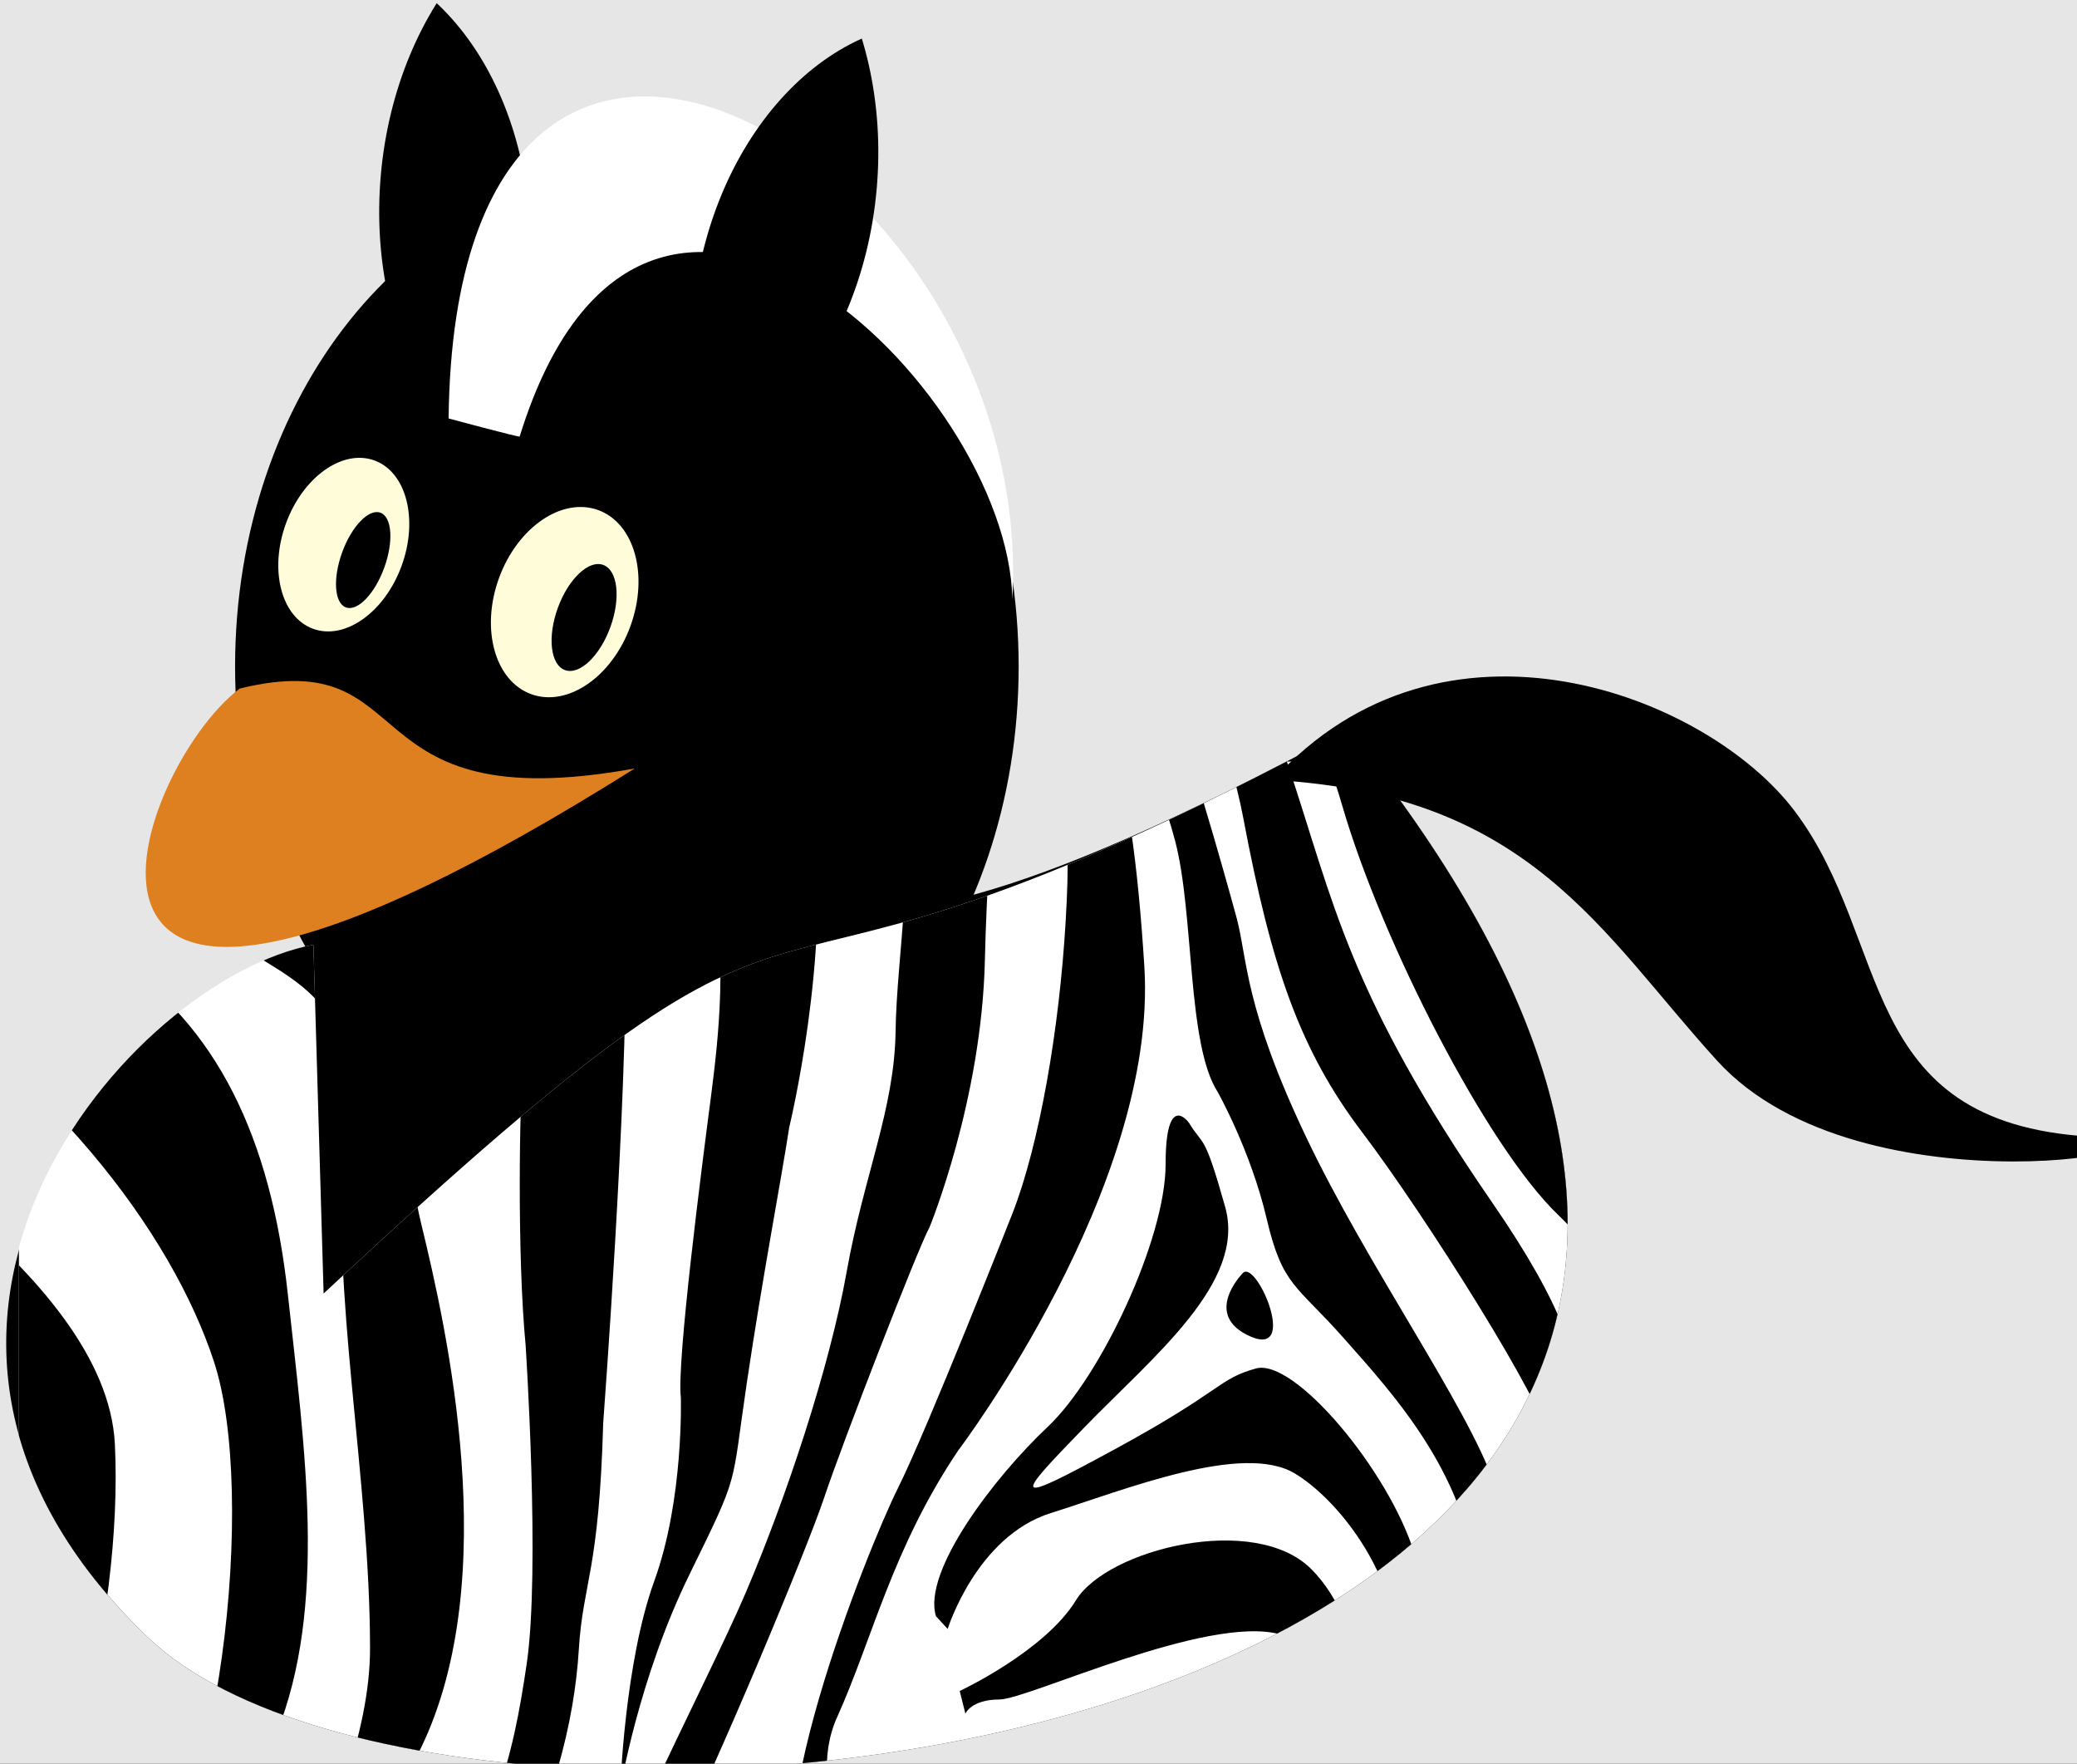 <?xml version="1.0" encoding="UTF-8" standalone="no"?>
<!-- Created with Inkscape (http://www.inkscape.org/) -->

<svg
   xmlns:dc="http://purl.org/dc/elements/1.1/"
   xmlns:cc="http://creativecommons.org/ns#"
   xmlns:rdf="http://www.w3.org/1999/02/22-rdf-syntax-ns#"
   xmlns:svg="http://www.w3.org/2000/svg"
   xmlns="http://www.w3.org/2000/svg"
   xmlns:sodipodi="http://sodipodi.sourceforge.net/DTD/sodipodi-0.dtd"
   xmlns:inkscape="http://www.inkscape.org/namespaces/inkscape"
   version="1.1"
   id="svg2"
   xml:space="preserve"
   width="100.157"
   height="85.04"
   viewBox="0 0 100.157 85.04"
   sodipodi:docname="Zebra2.svg"
   inkscape:version="0.92.2 5c3e80d, 2017-08-06"><rect x="0" y="0" width="100.157" height="85.04" fill="#333333" stroke="none"/><defs
     id="defs6"><clipPath
       clipPathUnits="userSpaceOnUse"
       id="clipPath28"><path
         d="m 33.554,58.809 c 0.546,6.238 -2.805,11.627 -7.483,12.037 -4.679,0.409 -8.914,-4.316 -9.46,-10.554 -0.546,-6.238 2.805,-11.627 7.483,-12.036 4.679,-0.409 8.914,4.316 9.46,10.554 z"
         id="path26"
         inkscape:connector-curvature="0" /></clipPath><clipPath
       clipPathUnits="userSpaceOnUse"
       id="clipPath78"><path
         d="M 13.89,32.457 C 7.569,31.238 -3.543,18.624 8.192,7.399 19.956,-3.827 81.157,3.685 51.534,40.224 24.945,26.816 35.15,39.062 14.542,19.843 Z"
         id="path76"
         inkscape:connector-curvature="0" /></clipPath><clipPath
       clipPathUnits="userSpaceOnUse"
       id="clipPath142"><path
         d="m 34.55,59.806 c 0.546,6.238 -2.805,11.627 -7.483,12.037 -4.679,0.409 -8.914,-4.316 -9.46,-10.554 -0.546,-6.238 2.805,-11.627 7.483,-12.036 4.679,-0.409 8.914,4.316 9.46,10.554 z"
         id="path140"
         inkscape:connector-curvature="0" /></clipPath><clipPath
       id="clipPath223"
       clipPathUnits="userSpaceOnUse"><path
         inkscape:connector-curvature="0"
         id="path221"
         d="M 14.173,32.457 C 7.569,31.238 -3.543,18.624 8.192,7.399 19.956,-3.827 81.157,3.685 51.534,40.224 26.589,26.816 35.15,39.062 14.542,19.843 Z" /></clipPath><clipPath
       id="clipPath241"
       clipPathUnits="userSpaceOnUse"><path
         inkscape:connector-curvature="0"
         id="path239"
         d="M 0,0 H 4900 V 3200 H 0 Z" /></clipPath></defs><sodipodi:namedview
     pagecolor="#ffffff"
     bordercolor="#666666"
     borderopacity="1"
     objecttolerance="10"
     gridtolerance="10"
     guidetolerance="10"
     inkscape:pageopacity="0"
     inkscape:pageshadow="2"
     inkscape:window-width="640"
     inkscape:window-height="480"
     id="namedview4"
     showgrid="false"
     inkscape:zoom="3.3560935"
     inkscape:cx="113.06726"
     inkscape:cy="15.531691"
     inkscape:current-layer="g10" /><g
     id="g10"
     inkscape:groupmode="layer"
     inkscape:label="Zebra"
     transform="matrix(1.333,0,0,-1.333,0,85.04)"><g
       id="g12"><path
         d="M 0,0 H 75.4 V 64.019 H 0 Z"
         style="fill:#e6e6e6;fill-opacity:1;fill-rule:nonzero;stroke:none"
         id="path14"
         inkscape:connector-curvature="0" /></g><g
       id="g48"
       transform="translate(-2.835,-2.835)"
       style="fill:#000000"><path
         d="m 39.685,42.52 c 0,9.785 -6.346,17.717 -14.173,17.717 -7.828,0 -14.173,-7.932 -14.173,-17.717 0,-9.785 6.346,-17.717 14.173,-17.717 7.828,0 14.173,7.932 14.173,17.717 z"
         style="fill:#000000;fill-opacity:1;fill-rule:nonzero;stroke:none"
         id="path50"
         inkscape:connector-curvature="0" /></g><g
       id="g44"
       transform="translate(-2.835,-2.835)"
       style="fill:#000000"><path
         d="M 14.542,32.457 C 7.569,31.238 -3.543,18.624 8.192,7.399 19.956,-3.827 81.157,3.685 51.534,40.224 26.589,26.816 35.15,39.09 14.542,32.457 Z"
         style="fill:#000000;fill-opacity:1;fill-rule:nonzero;stroke:none"
         id="path46"
         inkscape:connector-curvature="0" /></g><g
       id="g219"
       clip-path="url(#clipPath223)"
       transform="translate(-2.835,-2.835)"><g
         id="g225"><g
           id="g227"
           transform="translate(3.519,0.685)"><g
             id="g229"><g
               id="g231"
               transform="scale(0.012)"><g
                 id="g233"><g
                   id="g235"><g
                     id="g237"
                     clip-path="url(#clipPath241)"><g
                       id="g243"
                       transform="scale(0.1)"><path
                         d="M 49000,0 H 0 V 32000 H 49000 V 0"
                         style="fill:#ffffff;fill-opacity:1;fill-rule:nonzero;stroke:none"
                         id="path245"
                         inkscape:connector-curvature="0" /><path
                         d="m 11012.7,35275.1 c 0,0 480.7,-897.4 1794.7,-2339.6 1314,-1442.2 544.9,-1282 480.7,-2051.1 0,0 -384.5,-961.6 961.5,-2564 1346.1,-1602.5 1089.7,-3461.4 961.5,-5063.8 -128.2,-1602.5 -192.3,-6153.5 64.2,-8845.7 0,0 448.6,-6794.51 32,-9614.88 -416.7,-2820.33 -929.5,-5191.989 -3846,-9454.59 0,0 -961.4,-1346.07 -1121.7,-1538.39 l 1987.1,-96.09 c 0,0 448.7,1249.95 2115.2,3909.99 1666.6,2660.123 2307.6,5512.59 2435.8,7595.76 128.2,2083.18 608.9,2307.6 737.2,6858.6 0,0 737.1,9775.1 673,14486.4 -64.2,4711.2 -609,4743.3 -544.9,6794.4 64.1,2051.3 -1762.7,2371.7 -1762.7,2371.7 l -2115.3,-64.1 c 0,0 1506.4,-1249.9 1602.5,-2243.4 96.2,-993.5 608.9,-2467.9 -1153.8,-288.5 -1762.7,2179.4 -2051.1,2147.3 -2051.1,2147.3 h -1249.9"
                         style="fill:#000000;fill-opacity:1;fill-rule:nonzero;stroke:none"
                         id="path247"
                         inkscape:connector-curvature="0" /><path
                         d="m 17326.4,36140.5 c 0,0 2051.1,-1346.1 2275.5,-2147.4 224.3,-801.2 737.1,-3365.2 1249.9,-5576.6 512.8,-2211.4 256.5,-4647.1 0,-6602.2 -256.3,-1955 -1025.6,-7916.2 -897.3,-8973.9 0,0 96.1,-3076.69 -801.3,-5544.52 -897.4,-2467.81 -1025.6,-6281.65 -1025.6,-6281.65 0,0 544.9,3333.09 2083.3,6473.96 1538.3,3140.91 1249.9,2531.91 1730.6,5768.91 480.8,3237.1 1025.6,6057.4 1282,7724 0,0 1249.9,5127.9 737.1,9294.3 -512.7,4166.5 -224.3,4903.6 -2083.2,7018.9 l -1634.5,-352.6 c 0,0 1634.5,-993.5 256.4,-1442.2 -1378.1,-448.7 -1794.8,961.5 -1794.8,961.5 l -1346.1,-224.4 -32,-96.1"
                         style="fill:#000000;fill-opacity:1;fill-rule:nonzero;stroke:none"
                         id="path249"
                         inkscape:connector-curvature="0" /><path
                         d="m 23447.9,37678.9 c 0,0 2467.7,-3173 3044.7,-5833.1 576.8,-2660.1 -32.2,-5640.7 -64.1,-7980.3 -32.1,-2339.6 -961.5,-4358.7 -1474.3,-7243.2 C 24441.4,13737.9 23127.3,9795.77 21909.5,6943.41 20691.6,4090.95 16909.7,-2959.95 17166.1,-4434.2 l 2628.1,961.5 c 0,0 -1249.9,288.42 -32.1,2692.165 1218,2403.675 3974.2,8973.845 4519.1,10608.335 544.7,1634.6 2820.3,7499.6 3172.8,8140.6 0,0 1570.5,3813.9 1666.6,8044.4 96.2,4230.5 609,7275.2 -352.5,8044.4 -961.6,769.3 -3397.3,4326.7 -3397.3,4326.7 l -1922.9,-705"
                         style="fill:#000000;fill-opacity:1;fill-rule:nonzero;stroke:none"
                         id="path251"
                         inkscape:connector-curvature="0" /><path
                         d="m 31844.8,34345.7 c 801.3,-833.3 1666.6,-1890.9 2083.2,-8525.2 C 34344.7,19186.3 28319.4,11238 28319.4,11238 26332.2,8289.43 25723.3,5533.2 24665.7,3193.57 c -1057.6,-2339.617 929.5,-5256.15 929.5,-5256.15 l -1730.7,-352.52 c -1923,1602.444 1730.7,10704.53 2628.1,12499.3 897.4,1794.8 3461.3,8300.8 3461.3,8300.8 801.2,2051.2 1410.2,5512.6 1602.5,8813.7 192.3,3301 0,4454.8 -1826.8,7179 -1826.9,2724.2 -3205,4166.5 -3205,4166.5 l 865.4,352.5 c 0,0 -288.5,-224.3 512.7,-416.6 801.3,-192.3 320.5,512.8 320.5,512.8 l 641,32 c 64.1,-705.1 2179.3,-3845.9 2179.3,-3845.9 l 801.3,-833.3"
                         style="fill:#000000;fill-opacity:1;fill-rule:nonzero;stroke:none"
                         id="path253"
                         inkscape:connector-curvature="0" /><path
                         d="m 35274.1,21109.3 c 0,0 -705.1,993.5 -705.1,-1250 0,-2243.5 -1955,-6409.8 -3557.5,-7916.2 -1602.4,-1506.3 -3781.8,-4358.75 -3365.2,-5704.83 l 352.5,-384.58 c 0,0 865.4,2788.33 3108.9,3493.37 2243.4,705.14 5800.9,2147.34 7371.3,1185.84 1570.5,-961.51 3781.9,-3974.14 2884.5,-6922.65 0,0 1474.3,2019.11 705.1,4518.99 -769.2,2499.86 -3621.6,5897.06 -4775.4,5576.56 -1153.7,-320.5 -961.5,-640.9 -4198.5,-2403.7 -3237,-1762.71 -3108.7,-1570.41 -993.5,609 2115.3,2179.3 4903.6,4390.7 4262.6,6666.3 -641,2275.5 -641,1794.7 -1089.7,2531.9"
                         style="fill:#000000;fill-opacity:1;fill-rule:nonzero;stroke:none"
                         id="path255"
                         inkscape:connector-curvature="0" /><path
                         d="m 36876.6,16558.2 c 0,0 -1217.9,-1249.9 256.4,-1890.9 1474.3,-641 128.2,2435.8 -256.4,1890.9"
                         style="fill:#000000;fill-opacity:1;fill-rule:nonzero;stroke:none"
                         id="path257"
                         inkscape:connector-curvature="0" /><path
                         d="m 29825.7,39217.2 c 0,0 1634.5,-2083.2 2980.6,-4390.7 0,0 1474.3,-3012.7 2051.2,-5224.1 576.9,-2211.4 352.5,-6121.5 1282,-7563.7 0,0 993.5,-1762.7 1474.3,-3813.9 480.7,-2051.2 897.3,-1987.1 2339.5,-3621.6 1442.2,-1634.5 3878,-4230.5 4006.2,-7723.94 0,0 192.3,-2147.3 -480.7,-3621.55 l 705,320.53 c 0,0 1121.8,4294.59 288.5,6666.26 -833.2,2371.6 -3813.9,6538.1 -5672.8,10448.1 -1858.8,3910.1 -1762.7,5352.3 -2083.2,6570.1 0,0 -1185.8,4390.8 -2051.1,6698.4 -865.4,2307.5 -2564,4294.6 -3333.2,5480.4 h -512.8 c 0,0 961.5,-961.4 609,-961.4 -352.6,0 -1153.8,833.3 -1153.8,833.3 l -448.7,-96.2"
                         style="fill:#000000;fill-opacity:1;fill-rule:nonzero;stroke:none"
                         id="path259"
                         inkscape:connector-curvature="0" /><path
                         d="m 32806.3,39452.2 c 0,0 3247.8,-4615.1 4102.3,-9144.8 854.6,-4529.5 1709.4,-7008.1 3589.5,-9486.6 1880.2,-2478.4 5555.4,-8290.2 5640.8,-9315.9 85.4,-1025.6 683.5,-2136.31 341.8,-4016.71 -341.8,-1880.42 -769.2,-2905.96 -769.2,-2905.96 0,0 2136.5,1966 1282,4786.36 -854.6,2820.31 1794.7,2991.01 -2564,9315.51 -4358.8,6324.5 -4786.1,9059.4 -6153.5,13161.7 -1367.4,4102.4 -2905.8,6495.4 -2905.8,6495.4 l -2563.9,1111"
                         style="fill:#000000;fill-opacity:1;fill-rule:nonzero;stroke:none"
                         id="path261"
                         inkscape:connector-curvature="0" /><path
                         d="m 36395.9,38683 c 0,0 2307.7,-3931.3 3504.1,-8033.6 1196.3,-4102.3 4358.8,-10255.9 6495.3,-12307 2136.5,-2051.2 2222.2,-3931.3 2222.2,-4871.6 l 769.2,1709.3 c 0,0 1880.3,427.3 -1794.8,6837.2 -3675.2,6409.9 -4615.2,9657.7 -5640.7,12648.9 -1025.6,2991.2 -3333.2,6239 -3333.2,6239 L 36395.9,38683"
                         style="fill:#000000;fill-opacity:1;fill-rule:nonzero;stroke:none"
                         id="path263"
                         inkscape:connector-curvature="0" /><path
                         d="m 40156.4,42187.2 c 0,0 598.2,-1794.9 1880.1,-4529.8 1282,-2734.8 2051.2,-6067.8 3076.8,-8802.8 1025.6,-2735 4273.4,-6922.7 4273.4,-6922.7 0,0 3503.9,-170.9 3760.3,-769.2 l 1282,1196.5 c 0,0 -1965.9,2478.5 -4102.4,7179.1 -2136.5,4700.6 -3162.2,9999.3 -5469.7,11708.7 -2307.5,1709.3 -2307.5,2563.9 -2307.5,2563.9 l -2393,-1623.7"
                         style="fill:#000000;fill-opacity:1;fill-rule:nonzero;stroke:none"
                         id="path265"
                         inkscape:connector-curvature="0" /><path
                         d="m 46651.7,29538.3 c 0,0 1623.8,-4187.9 3162.1,-5726.3 1538.4,-1538.4 1025.6,-171 -85.4,1282 -1110.9,1453.1 -2563.7,3931.6 -2649.3,4529.8 -85.6,598.1 -512.8,940.1 -427.4,-85.5"
                         style="fill:#000000;fill-opacity:1;fill-rule:nonzero;stroke:none"
                         id="path267"
                         inkscape:connector-curvature="0" /><path
                         d="m -10866.4,40221.4 c 0,0 2307.54,-1880.3 6495.29,-2905.9 4187.715,-1025.5 5897.34,-2392.9 8375.66,-3247.6 2478.36,-854.7 7007.85,-5384.3 7862.65,-3076.7 854.8,2307.5 -1025.6,1538.2 -2563.97,4273.2 l -1281.99,256.4 c 0,0 1196.61,-769.1 171.06,-598.2 -1025.63,170.9 -1880.17,1025.6 -1880.17,1025.6 l -1196.6,170.9 c 0,0 3845.92,-1965.8 3589.55,-2649.5 -256.4,-683.7 -1367.35,256.4 -4956.92,2307.6 0,0 -683.8,85.5 -3504.168,598.2 -2820.352,512.8 -5298.672,1709.3 -6495.262,2564 l -4615.13,1282"
                         style="fill:#000000;fill-opacity:1;fill-rule:nonzero;stroke:none"
                         id="path269"
                         inkscape:connector-curvature="0" /><path
                         d="m -15994.3,42101.7 c 0,0 6068.09,-3931.4 10768.6,-5128 0,0 5640.47,-2905.8 8119.06,-3675 2478.58,-769.2 4358.73,-4956.9 6837.3,-4529.6 2478.54,427.3 2905.74,-2392.9 2905.74,-4615.1 0,-2222.2 -1282,-2906.1 -512.8,-6068.2 769.2,-3162.1 2478.4,-10683.24 0,-15811.14 -2478.35,-5127.88 -4529.52,-7777.03 -5469.7,-8888.2 l -1025.6,-85.71 c 0,0 4956.9,6837.363 4956.9,11965.3 0,5127.85 -1196.58,10854.15 -769.15,15212.85 427.35,4358.8 -1025.34,4615 -3760.33,6324.4 -2734.96,1709.4 -6238.88,5469.9 -8973.86,6324.5 -2734.97,854.6 -5897.1,3931.5 -9999.46,6153.5 -4102.3,2222.1 -5298.9,2820.4 -9657.7,2991.2 -4358.7,170.9 -6922.4,683.8 -4187.7,1111.2 2734.7,427.2 6837.3,256.4 5897.1,512.7 -940.2,256.5 4871.6,-1794.7 4871.6,-1794.7"
                         style="fill:#000000;fill-opacity:1;fill-rule:nonzero;stroke:none"
                         id="path271"
                         inkscape:connector-curvature="0" /><path
                         d="m -35822.5,38084.9 c 0,0 -2820.1,1709.2 1453.1,2478.4 4273,769.2 8631.8,1709.2 14528.9,170.9 5897.1,-1538.4 8204.9,-2734.7 10854.25,-5726.1 2649.34,-2991.4 8632.074,-6837.3 11794.2,-8888.5 C 5970.13,24068.5 7593.86,20649.9 8106.64,15949.3 8619.41,11248.5 9303.23,6548.23 7764.91,2702.32 6226.46,-1143.61 1355.22,-5245.98 1782.36,-6613.54 H 756.793 c 0,0 -598.43,170.75 2392.957,3333.11 2991.38,3162.383 4016.92,13247 2734.97,17178.53 -1281.97,3931.4 -5042.302,8888.3 -10768.63,12221.5 -5726.39,3333.2 -3248.03,5470 -6495.59,7862.9 -3247.4,2392.9 -10768.3,5384.3 -14272.5,5384.3 -3504.2,0 -8888.5,-1538.4 -10170.5,-1281.9"
                         style="fill:#000000;fill-opacity:1;fill-rule:nonzero;stroke:none"
                         id="path273"
                         inkscape:connector-curvature="0" /><path
                         d="m -39497.4,33982.5 c 0,0 171,2905.9 4871.5,2820.4 4700.5,-85.6 7777.1,683.5 10683,-427.5 2906,-1110.9 5726.4,-2307.5 8803.1,-4358.7 3076.8,-2051.1 4016.7,-6324.5 6580.71,-8461.1 C -5995.13,21419.1 2636.97,16633.1 2893.36,11419.8 3149.75,6206.22 1269.59,-1400.32 -1208.99,-2340.49 c -2478.6,-939.94 -4444.12,-2820.37 -4444.12,-2820.37 l -512.78,342.09 c 0,0 1538.39,1538.34 3589.53,2563.88 2051.165,1025.66 4529.52,8375.77 1965.54,13674.69 -2563.95,5298.6 -5469.94,6580.6 -9486.68,9144.6 -4016.7,2564 -7606.5,4529.8 -10255.8,7521 -2649.3,2991.2 -3589.3,2307.6 -10426.6,4102.3 -5659.3,1485.6 -8888.5,85.4 -8888.5,85.4 l 171,1709.4"
                         style="fill:#000000;fill-opacity:1;fill-rule:nonzero;stroke:none"
                         id="path275"
                         inkscape:connector-curvature="0" /><path
                         d="m 28362,3984.35 c 0,0 2563.9,1196.33 3504.1,2734.65 940.2,1538.41 5384.6,2649.38 7093.7,939.96 1709.1,-1709.07 1709.1,-5042.27 1709.1,-5042.27 l -341.8,-1025.56 c 0,0 -85.3,3503.9 -2307.5,4102.29 -2222.2,598.44 -7606.5,-1965.56 -8461.1,-1965.56 -854.5,0 -1025.6,-427.66 -1025.6,-427.66 l -170.9,684.15"
                         style="fill:#000000;fill-opacity:1;fill-rule:nonzero;stroke:none"
                         id="path277"
                         inkscape:connector-curvature="0" /><path
                         d="m 29131.1,992.676 c 0,0 598.2,684.044 2564,1624.014 1965.8,939.97 4871.5,1452.93 5897.1,1111.17 1025.6,-341.96 2734.9,-1880.36 2734.9,-1880.36 0,0 342.1,-598.12 -598.1,-427.14 -940.2,170.77 -3931.6,512.75 -5555.4,427.14 -1623.7,-85.6 -4102.5,-1624.043 -4786.1,-1624.043 -683.5,0 -256.4,769.219 -256.4,769.219"
                         style="fill:#000000;fill-opacity:1;fill-rule:nonzero;stroke:none"
                         id="path279"
                         inkscape:connector-curvature="0" /><path
                         d="m 33233.5,-289.285 c 0,0 -3161.9,-341.82 -1452.8,427.398 1709.2,769.192 2307.6,1538.407 4615.2,769.192 2307.5,-769.192 3503.8,-1025.352 3503.8,-854.582 L 39472.6,-1314.94 c 0,0 -2735,683.835 -3504.2,940.272 -769.1,256.367 -2734.9,85.383 -2734.9,85.383"
                         style="fill:#000000;fill-opacity:1;fill-rule:nonzero;stroke:none"
                         id="path281"
                         inkscape:connector-curvature="0" /></g></g></g></g></g></g><g
             id="g283"
             transform="translate(-3.519,-0.685)" /></g></g></g><g
       id="g22"
       transform="translate(-2.835,-2.835)"
       style="fill:#000000"><g
         clip-path="url(#clipPath28)"
         id="g24"
         style="fill:#000000"><g
           id="g30"
           style="fill:#000000"><path
             inkscape:connector-curvature="0"
             id="path32"
             style="fill:#000000;fill-opacity:1;fill-rule:nonzero;stroke:none"
             d="M 21.962,56.409 C 22.508,62.647 19.157,68.036 14.479,68.445 9.8,68.854 5.565,64.129 5.019,57.891 4.473,51.653 7.823,46.264 12.502,45.855 c 4.679,-0.409 8.914,4.316 9.46,10.554 z" /></g></g></g><g
       id="g36"
       transform="translate(-2.835,-2.835)" /><g
       id="g38"
       transform="translate(-2.835,-2.835)" /><g
       id="g40"
       transform="translate(-2.835,-2.835)" /><g
       id="g42"
       transform="translate(-2.835,-2.835)" /><g
       id="g52"
       transform="translate(-2.835,-2.835)"><path
         d="m 11.509,41.726 c 6.718,1.644 3.827,-4.791 14.287,-2.892 C 2.353,24.095 7.625,38.807 11.509,41.726 Z"
         style="fill:#df8020;fill-opacity:1;fill-rule:nonzero;stroke:none"
         id="path54"
         inkscape:connector-curvature="0" /></g><g
       id="g56"
       transform="translate(-2.835,-2.835)"><path
         d="m 25.642,43.986 c 0.669,1.839 0.147,3.717 -1.167,4.195 -1.314,0.478 -2.921,-0.625 -3.59,-2.464 -0.669,-1.839 -0.147,-3.717 1.167,-4.195 1.314,-0.478 2.921,0.625 3.59,2.464 z"
         style="fill:#fffdd9;fill-opacity:1;fill-rule:nonzero;stroke:none"
         id="path58"
         inkscape:connector-curvature="0" /></g><g
       id="g60"
       transform="translate(-2.835,-2.835)"><path
         d="m 24.916,43.949 c 0.382,1.05 0.266,2.057 -0.259,2.248 -0.525,0.191 -1.261,-0.505 -1.643,-1.556 -0.382,-1.05 -0.266,-2.057 0.259,-2.248 0.525,-0.191 1.261,0.505 1.643,1.556 z"
         style="fill:#000000;fill-opacity:1;fill-rule:nonzero;stroke:none"
         id="path62"
         inkscape:connector-curvature="0" /></g><g
       id="g64"
       transform="translate(-2.835,-2.835)"><path
         d="m 17.365,46.169 c 0.612,1.682 0.171,3.386 -0.985,3.807 -1.156,0.421 -2.59,-0.601 -3.202,-2.283 -0.612,-1.682 -0.171,-3.386 0.985,-3.807 1.156,-0.421 2.59,0.601 3.202,2.283 z"
         style="fill:#fffdd9;fill-opacity:1;fill-rule:nonzero;stroke:none"
         id="path66"
         inkscape:connector-curvature="0" /></g><g
       id="g68"
       transform="translate(-2.835,-2.835)"><path
         d="m 16.735,46.096 c 0.344,0.946 0.282,1.837 -0.138,1.99 -0.421,0.153 -1.041,-0.49 -1.385,-1.436 -0.344,-0.946 -0.282,-1.837 0.138,-1.99 0.421,-0.153 1.041,0.49 1.385,1.436 z"
         style="fill:#000000;fill-opacity:1;fill-rule:nonzero;stroke:none"
         id="path70"
         inkscape:connector-curvature="0" /></g><g
       id="g120"
       transform="translate(-2.835,-2.835)"><g
         id="g122"
         transform="translate(22.677,19.843)"><g
           id="g124" /><g
           id="g126"
           transform="translate(-22.677,-19.843)" /></g></g><g
       id="g128"
       transform="translate(-2.835,-2.835)"
       style="fill:#ffffff"><path
         d="m 21.634,50.84 c 4.51,14.596 17.683,1.828 17.824,-5.899 0.887,15.908 -20.149,28.216 -20.395,6.554 0,0 2.523,-0.68 2.571,-0.655 z"
         style="fill:#ffffff;fill-opacity:1;fill-rule:nonzero;stroke:none"
         id="path130"
         inkscape:connector-curvature="0" /></g><g
       id="g132"
       transform="translate(-2.835,-2.835)"><path
         d="m 48.892,38.418 c 9.303,-0.522 11.846,-5.525 16.064,-10.157 5.227,-5.737 18.754,-3.061 13.473,-2.741 -8.498,0.513 -7.115,7.044 -10.661,11.761 -3.172,4.221 -12.736,7.917 -18.876,1.137 z"
         style="fill:#000000;fill-opacity:1;fill-rule:nonzero;stroke:none"
         id="path134"
         inkscape:connector-curvature="0" /></g><g
       id="g136"
       transform="translate(-2.835,-2.835)"
       style="fill:#000000"><g
         clip-path="url(#clipPath142)"
         id="g138"
         style="fill:#000000"><g
           id="g144"
           style="fill:#000000"><path
             inkscape:connector-curvature="0"
             id="path146"
             style="fill:#000000;fill-opacity:1;fill-rule:nonzero;stroke:none"
             d="M 44.836,53.784 C 45.382,60.022 42.032,65.411 37.353,65.82 c -4.679,0.409 -8.914,-4.316 -9.46,-10.554 -0.546,-6.238 2.805,-11.627 7.483,-12.036 4.679,-0.409 8.914,4.316 9.46,10.554 z" /></g></g></g></g></svg>